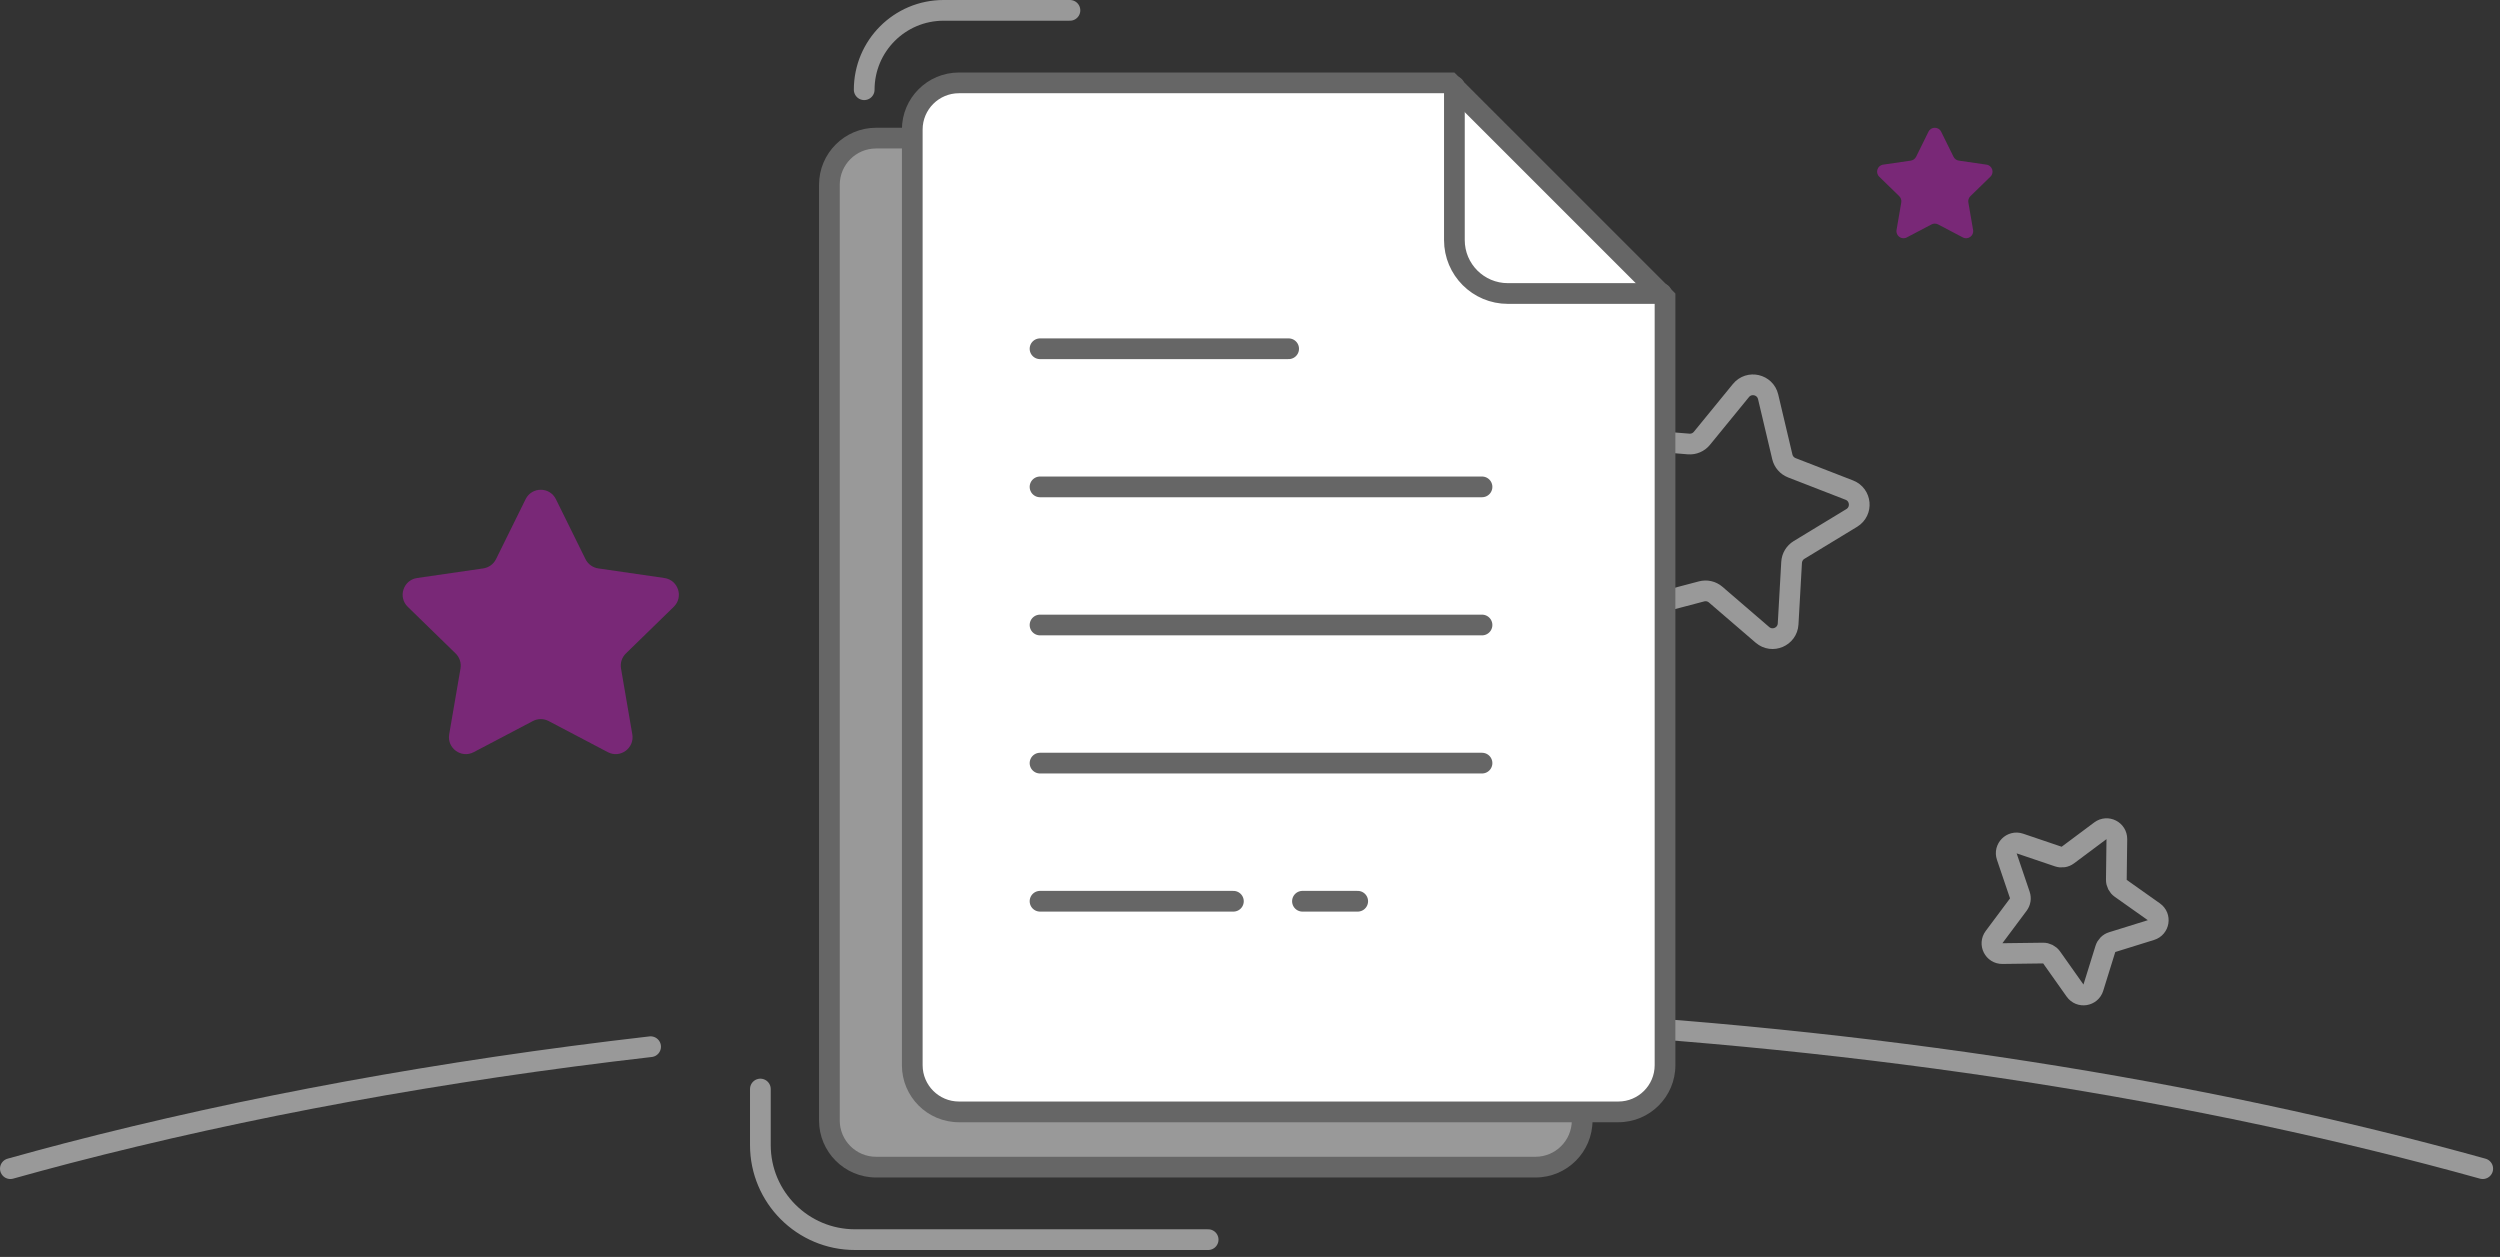 <?xml version="1.0" encoding="UTF-8"?>
<svg width="181px" height="91px" viewBox="0 0 181 91" version="1.1" xmlns="http://www.w3.org/2000/svg" xmlns:xlink="http://www.w3.org/1999/xlink">
    <rect x="0" y="0" width="181" height="91" fill="#333333" stroke="none"/>
    <!-- Generator: sketchtool 51.2 (57519) - http://www.bohemiancoding.com/sketch -->
    <title>88BBD979-C895-48AF-9024-F232CD948AD6</title>
    <desc>Created with sketchtool.</desc>
    <defs></defs>
    <g id="FInal-Screens---MOCK-TEST" stroke="none" stroke-width="1" fill="none" fill-rule="evenodd">
        <g id="Mock-test-subjective-Mobile-2" transform="translate(-71, -267)">
            <g id="Group-10" transform="translate(8, 120)">
                <g id="Answer-Empty-State" transform="translate(63, 147)">
                    <path d="M40.247,36.14 L42.39,40.483 C42.568,40.843 42.912,41.093 43.31,41.152 L48.102,41.848 C49.105,41.994 49.506,43.226 48.78,43.933 L45.312,47.313 C45.024,47.594 44.893,47.998 44.961,48.395 L45.779,53.167 C45.951,54.166 44.902,54.928 44.006,54.456 L39.72,52.203 C39.363,52.016 38.938,52.016 38.582,52.203 L34.296,54.456 C33.398,54.928 32.351,54.166 32.521,53.167 L33.341,48.395 C33.408,47.998 33.277,47.594 32.989,47.313 L29.521,43.933 C28.796,43.226 29.196,41.994 30.199,41.848 L34.991,41.152 C35.389,41.093 35.733,40.843 35.911,40.483 L38.055,36.14 C38.503,35.232 39.799,35.232 40.247,36.14" id="Fill-1" fill="#792877"></path>
                    <path d="M140.539,9.535 L141.435,11.349 C141.509,11.501 141.652,11.605 141.819,11.629 L143.822,11.92 C144.241,11.981 144.408,12.496 144.105,12.792 L142.656,14.204 C142.535,14.322 142.48,14.491 142.509,14.657 L142.852,16.651 C142.923,17.069 142.484,17.388 142.109,17.19 L140.318,16.248 C140.17,16.17 139.991,16.17 139.843,16.248 L138.052,17.19 C137.677,17.388 137.238,17.069 137.31,16.651 L137.652,14.657 C137.681,14.491 137.626,14.322 137.505,14.204 L136.056,12.792 C135.753,12.496 135.92,11.981 136.339,11.92 L138.342,11.629 C138.509,11.605 138.652,11.501 138.727,11.349 L139.622,9.535 C139.81,9.155 140.352,9.155 140.539,9.535" id="Fill-3" fill="#792877"></path>
                    <path d="M179.75,84.611 C159.369,78.941 135.516,75.135 109.704,73.833" id="Stroke-5" stroke="#999999" stroke-width="1.5" stroke-linecap="round"></path>
                    <path d="M63.426,84.5 C61.564,84.5 60.048,82.984 60.048,81.122 L60.048,13.378 C60.048,11.516 61.564,10 63.426,10 L98.988,10 L114.548,25.561 L114.548,81.122 C114.548,82.984 113.032,84.5 111.17,84.5 L63.426,84.5 Z" id="Fill-7" fill="#999999"></path>
                    <path d="M99.298,9.25 L63.426,9.25 C61.147,9.25 59.298,11.099 59.298,13.378 L59.298,81.122 C59.298,83.401 61.147,85.25 63.426,85.25 L111.17,85.25 C113.449,85.25 115.298,83.401 115.298,81.122 L115.298,25.25 L99.298,9.25 Z M98.677,10.75 L113.798,25.871 L113.798,81.122 C113.798,82.571 112.619,83.75 111.17,83.75 L63.426,83.75 C61.977,83.75 60.798,82.571 60.798,81.122 L60.798,13.378 C60.798,11.929 61.977,10.75 63.426,10.75 L98.677,10.75 Z" id="Fill-9" fill="#666666"></path>
                    <path d="M128.013,28.73 L129.04,33.075 C129.125,33.435 129.383,33.731 129.729,33.867 L133.89,35.483 C134.761,35.822 134.866,37.011 134.068,37.498 L130.252,39.816 C129.936,40.008 129.734,40.344 129.712,40.715 L129.46,45.172 C129.408,46.105 128.308,46.574 127.6,45.964 L124.215,43.051 C123.934,42.81 123.552,42.721 123.194,42.816 L118.876,43.955 C117.973,44.193 117.189,43.291 117.549,42.429 L119.272,38.31 C119.415,37.968 119.381,37.578 119.18,37.266 L116.764,33.511 C116.259,32.725 116.873,31.701 117.804,31.779 L122.254,32.145 C122.623,32.175 122.985,32.022 123.219,31.733 L126.043,28.276 C126.634,27.552 127.798,27.82 128.013,28.73 Z" id="Stroke-11" stroke="#999999" stroke-width="1.5" stroke-linecap="round" stroke-linejoin="round"></path>
                    <path d="M69.426,80.5 C67.564,80.5 66.048,78.984 66.048,77.122 L66.048,9.378 C66.048,7.516 67.564,6 69.426,6 L104.988,6 L120.548,21.561 L120.548,77.122 C120.548,78.984 119.032,80.5 117.17,80.5 L69.426,80.5 Z" id="Fill-13" fill="#FFFFFF"></path>
                    <path d="M105.298,5.25 L69.426,5.25 C67.147,5.25 65.298,7.099 65.298,9.378 L65.298,77.122 C65.298,79.401 67.147,81.25 69.426,81.25 L117.17,81.25 C119.449,81.25 121.298,79.401 121.298,77.122 L121.298,21.25 L105.298,5.25 Z M104.677,6.75 L119.798,21.871 L119.798,77.122 C119.798,78.571 118.619,79.75 117.17,79.75 L69.426,79.75 C67.977,79.75 66.798,78.571 66.798,77.122 L66.798,9.378 C66.798,7.929 67.977,6.75 69.426,6.75 L104.677,6.75 Z" id="Fill-15" fill="#666666"></path>
                    <path d="M146.234,61.069 L149.025,62.015 C149.257,62.093 149.513,62.053 149.71,61.907 L152.072,60.144 C152.566,59.775 153.268,60.133 153.26,60.75 L153.223,63.697 C153.22,63.942 153.338,64.173 153.538,64.314 L155.944,66.016 C156.448,66.373 156.324,67.151 155.735,67.335 L152.921,68.21 C152.686,68.282 152.504,68.465 152.431,68.699 L151.556,71.514 C151.373,72.103 150.593,72.226 150.238,71.722 L148.536,69.316 C148.394,69.116 148.164,68.999 147.919,69.002 L144.971,69.04 C144.354,69.048 143.997,68.344 144.366,67.85 L146.129,65.488 C146.275,65.292 146.315,65.036 146.237,64.803 L145.29,62.012 C145.092,61.428 145.65,60.871 146.234,61.069 Z" id="Stroke-17" stroke="#999999" stroke-width="1.5" stroke-linecap="round" stroke-linejoin="round"></path>
                    <g id="Group-22" transform="translate(75, 24.5)">
                        <path d="M0.298,0.75 L18.298,0.75" id="Fill-19" fill="#FFFFFF"></path>
                        <path d="M0.298,0.75 L18.298,0.75" id="Stroke-21" stroke="#666666" stroke-width="1.5" stroke-linecap="round"></path>
                    </g>
                    <g id="Group-26" transform="translate(75, 34.5)">
                        <path d="M0.298,0.75 L32.298,0.75" id="Fill-23" fill="#FFFFFF"></path>
                        <path d="M0.298,0.75 L32.298,0.75" id="Stroke-25" stroke="#666666" stroke-width="1.5" stroke-linecap="round"></path>
                    </g>
                    <path d="M105.298,6.25 L105.298,17.38 C105.298,19.518 107.03,21.25 109.168,21.25 L120.298,21.25" id="Stroke-27" stroke="#666666" stroke-width="1.5" stroke-linecap="round" stroke-linejoin="round"></path>
                    <g id="Group-32" transform="translate(75, 44.5)">
                        <path d="M0.298,0.75 L32.298,0.75" id="Fill-29" fill="#FFFFFF"></path>
                        <path d="M0.298,0.75 L32.298,0.75" id="Stroke-31" stroke="#666666" stroke-width="1.5" stroke-linecap="round"></path>
                    </g>
                    <g id="Group-36" transform="translate(75, 54.5)">
                        <path d="M0.298,0.75 L32.298,0.75" id="Fill-33" fill="#FFFFFF"></path>
                        <path d="M0.298,0.75 L32.298,0.75" id="Stroke-35" stroke="#666666" stroke-width="1.5" stroke-linecap="round"></path>
                    </g>
                    <g id="Group-40" transform="translate(75, 64.5)">
                        <path d="M0.298,0.75 L14.298,0.75" id="Fill-37" fill="#FFFFFF"></path>
                        <path d="M0.298,0.75 L14.298,0.75" id="Stroke-39" stroke="#666666" stroke-width="1.5" stroke-linecap="round"></path>
                    </g>
                    <g id="Group-44" transform="translate(94, 64.5)">
                        <path d="M0.298,0.75 L4.298,0.75" id="Fill-41" fill="#FFFFFF"></path>
                        <path d="M0.298,0.75 L4.298,0.75" id="Stroke-43" stroke="#666666" stroke-width="1.5" stroke-linecap="round"></path>
                    </g>
                    <path d="M47.104,75.781 C31.97,77.521 17.769,80.142 4.866,83.497 C3.476,83.858 2.11,84.233 0.75,84.611" id="Stroke-45" stroke="#999999" stroke-width="1.5" stroke-linecap="round"></path>
                    <path d="M77.464,0.75 L68.315,0.75 C65.142,0.75 62.568,3.322 62.568,6.496" id="Stroke-47" stroke="#999999" stroke-width="1.5" stroke-linecap="round" stroke-linejoin="round"></path>
                    <path d="M87.47,89.75 L61.9,89.75 C58.117,89.75 55.051,86.684 55.051,82.9 L55.051,78.846" id="Stroke-49" stroke="#999999" stroke-width="1.5" stroke-linecap="round" stroke-linejoin="round"></path>
                </g>
            </g>
        </g>
    </g>
</svg>